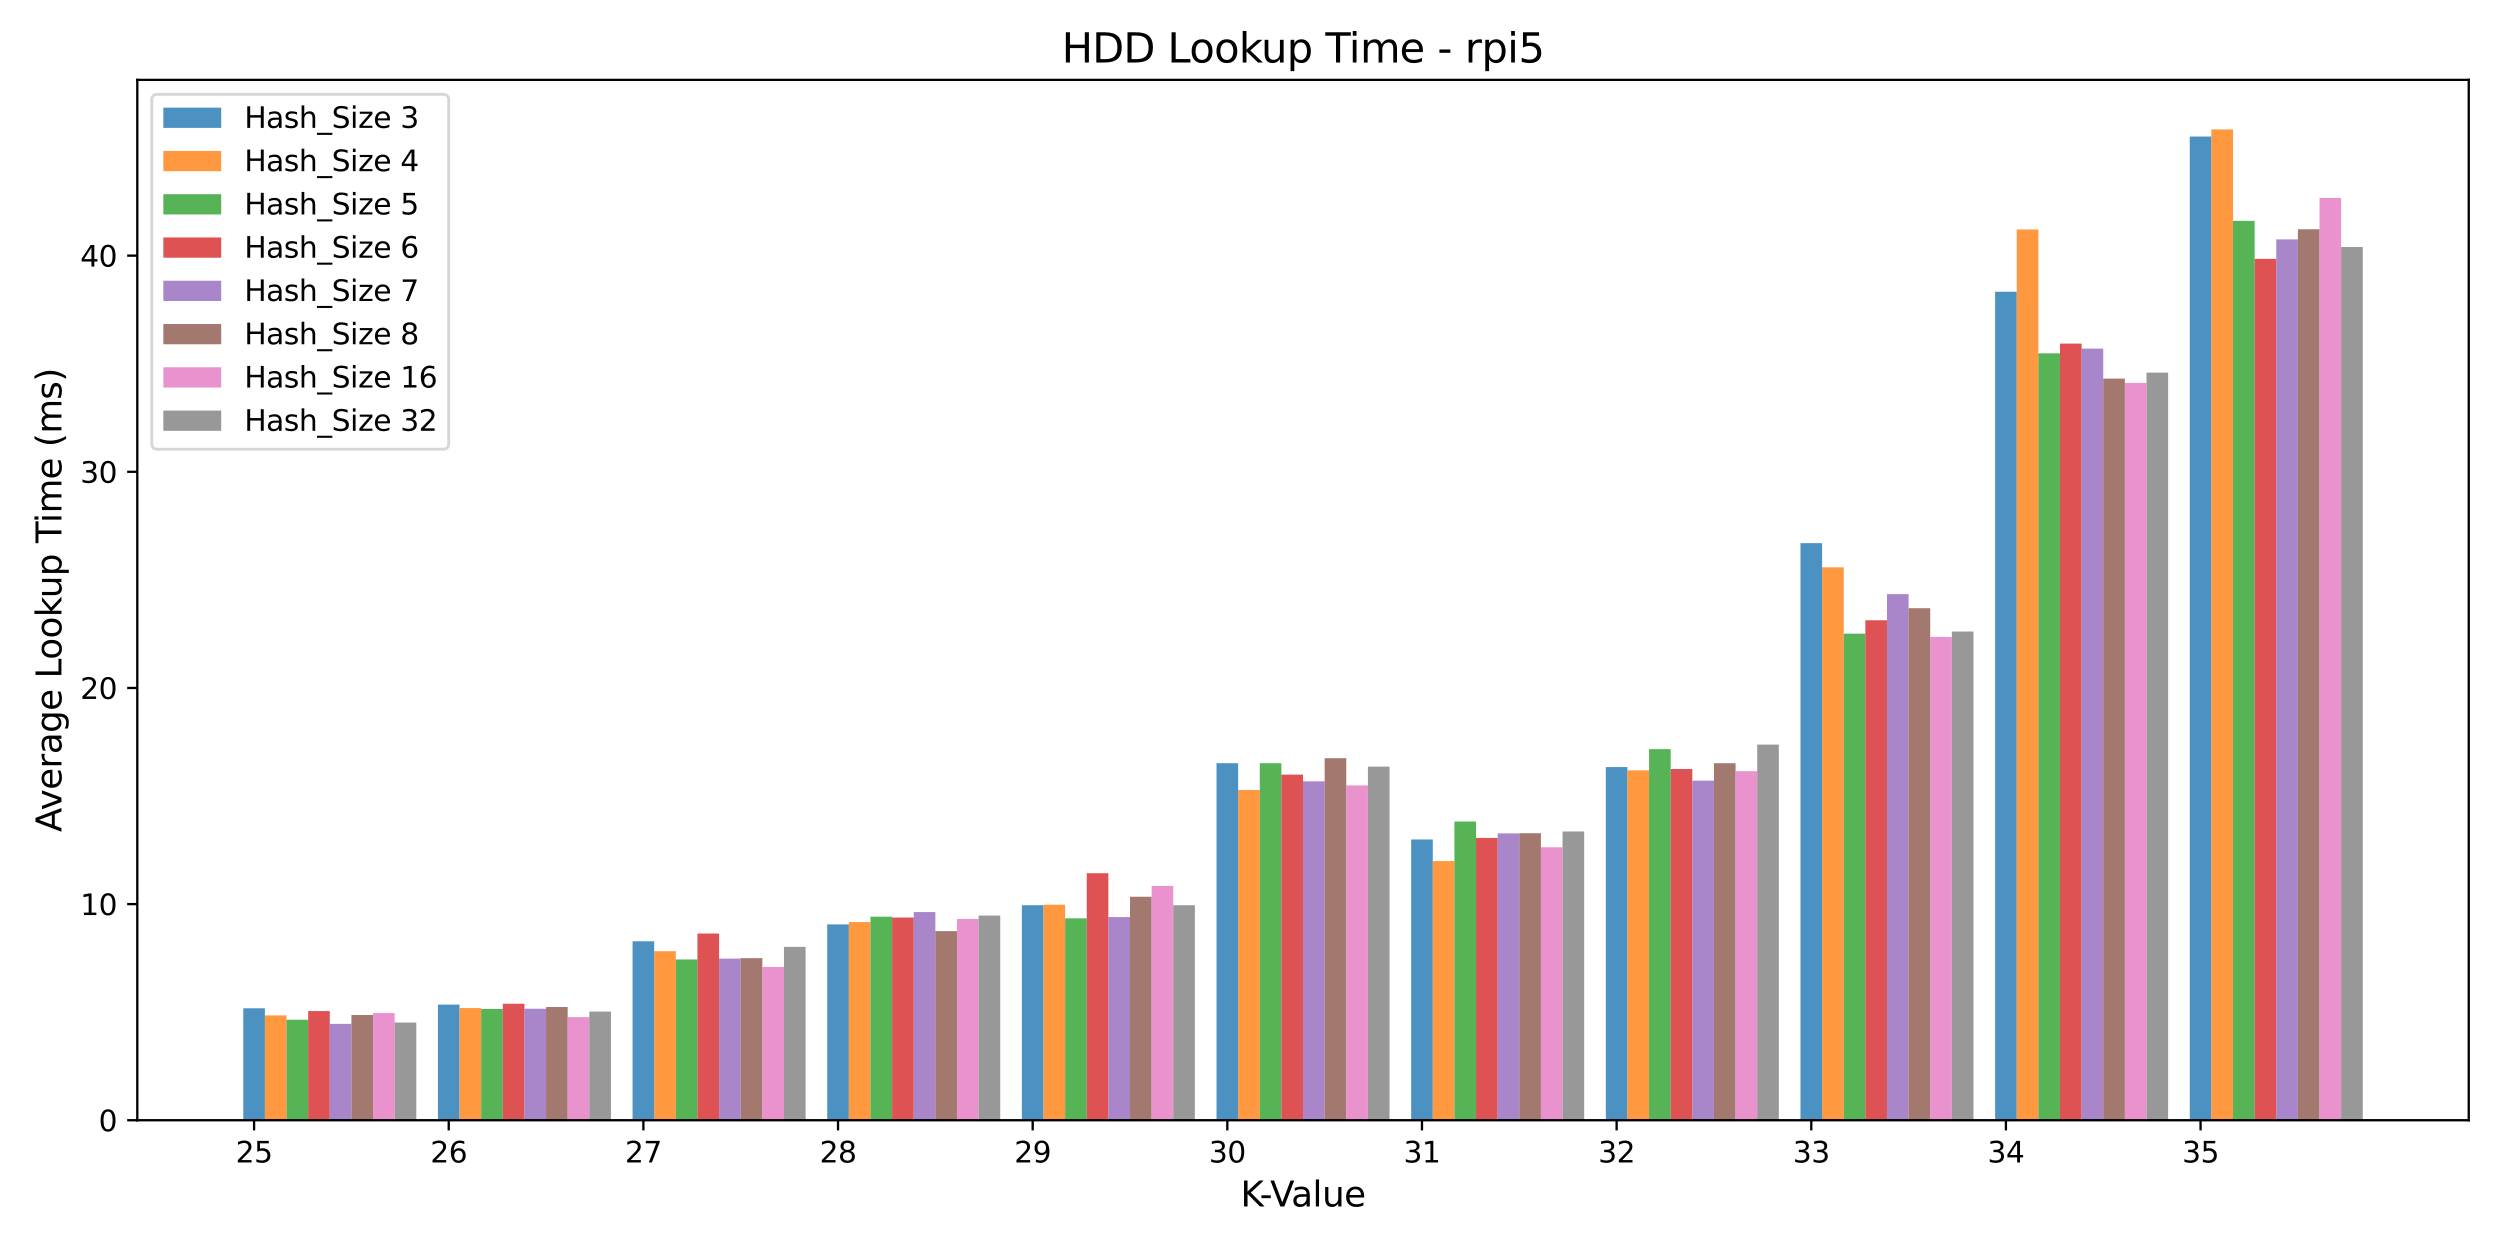 <?xml version="1.0" encoding="utf-8" standalone="no"?>
<!DOCTYPE svg PUBLIC "-//W3C//DTD SVG 1.1//EN"
  "http://www.w3.org/Graphics/SVG/1.1/DTD/svg11.dtd">
<svg xmlns:xlink="http://www.w3.org/1999/xlink" width="864pt" height="432pt" viewBox="0 0 864 432" xmlns="http://www.w3.org/2000/svg" version="1.1">
 <defs>
  <style type="text/css">*{stroke-linejoin: round; stroke-linecap: butt}</style>
 </defs>
 <g id="figure_1">
  <g id="patch_1">
   <path d="M 0 432 
L 864 432 
L 864 0 
L 0 0 
z
" style="fill: #ffffff"/>
  </g>
  <g id="axes_1">
   <g id="patch_2">
    <path d="M 47.45 387.16 
L 853.2 387.16 
L 853.2 27.6 
L 47.45 27.6 
z
" style="fill: #ffffff"/>
   </g>
   <g id="patch_3">
    <path d="M 84.075 387.16 
L 91.549 387.16 
L 91.549 348.464 
L 84.075 348.464 
z
" clip-path="url(#pf5997c4e98)" style="fill: #1f77b4; opacity: 0.8"/>
   </g>
   <g id="patch_4">
    <path d="M 151.345 387.16 
L 158.82 387.16 
L 158.82 347.194 
L 151.345 347.194 
z
" clip-path="url(#pf5997c4e98)" style="fill: #1f77b4; opacity: 0.8"/>
   </g>
   <g id="patch_5">
    <path d="M 218.616 387.16 
L 226.09 387.16 
L 226.09 325.306 
L 218.616 325.306 
z
" clip-path="url(#pf5997c4e98)" style="fill: #1f77b4; opacity: 0.8"/>
   </g>
   <g id="patch_6">
    <path d="M 285.886 387.16 
L 293.361 387.16 
L 293.361 319.479 
L 285.886 319.479 
z
" clip-path="url(#pf5997c4e98)" style="fill: #1f77b4; opacity: 0.8"/>
   </g>
   <g id="patch_7">
    <path d="M 353.157 387.16 
L 360.631 387.16 
L 360.631 312.831 
L 353.157 312.831 
z
" clip-path="url(#pf5997c4e98)" style="fill: #1f77b4; opacity: 0.8"/>
   </g>
   <g id="patch_8">
    <path d="M 420.427 387.16 
L 427.902 387.16 
L 427.902 263.751 
L 420.427 263.751 
z
" clip-path="url(#pf5997c4e98)" style="fill: #1f77b4; opacity: 0.8"/>
   </g>
   <g id="patch_9">
    <path d="M 487.697 387.16 
L 495.172 387.16 
L 495.172 290.121 
L 487.697 290.121 
z
" clip-path="url(#pf5997c4e98)" style="fill: #1f77b4; opacity: 0.8"/>
   </g>
   <g id="patch_10">
    <path d="M 554.968 387.16 
L 562.442 387.16 
L 562.442 265.095 
L 554.968 265.095 
z
" clip-path="url(#pf5997c4e98)" style="fill: #1f77b4; opacity: 0.8"/>
   </g>
   <g id="patch_11">
    <path d="M 622.238 387.16 
L 629.713 387.16 
L 629.713 187.703 
L 622.238 187.703 
z
" clip-path="url(#pf5997c4e98)" style="fill: #1f77b4; opacity: 0.8"/>
   </g>
   <g id="patch_12">
    <path d="M 689.509 387.16 
L 696.983 387.16 
L 696.983 100.824 
L 689.509 100.824 
z
" clip-path="url(#pf5997c4e98)" style="fill: #1f77b4; opacity: 0.8"/>
   </g>
   <g id="patch_13">
    <path d="M 756.779 387.16 
L 764.254 387.16 
L 764.254 47.187 
L 756.779 47.187 
z
" clip-path="url(#pf5997c4e98)" style="fill: #1f77b4; opacity: 0.8"/>
   </g>
   <g id="patch_14">
    <path d="M 91.549 387.16 
L 99.024 387.16 
L 99.024 350.929 
L 91.549 350.929 
z
" clip-path="url(#pf5997c4e98)" style="fill: #ff7f0e; opacity: 0.8"/>
   </g>
   <g id="patch_15">
    <path d="M 158.82 387.16 
L 166.294 387.16 
L 166.294 348.389 
L 158.82 348.389 
z
" clip-path="url(#pf5997c4e98)" style="fill: #ff7f0e; opacity: 0.8"/>
   </g>
   <g id="patch_16">
    <path d="M 226.09 387.16 
L 233.565 387.16 
L 233.565 328.742 
L 226.09 328.742 
z
" clip-path="url(#pf5997c4e98)" style="fill: #ff7f0e; opacity: 0.8"/>
   </g>
   <g id="patch_17">
    <path d="M 293.361 387.16 
L 300.835 387.16 
L 300.835 318.657 
L 293.361 318.657 
z
" clip-path="url(#pf5997c4e98)" style="fill: #ff7f0e; opacity: 0.8"/>
   </g>
   <g id="patch_18">
    <path d="M 360.631 387.16 
L 368.106 387.16 
L 368.106 312.681 
L 360.631 312.681 
z
" clip-path="url(#pf5997c4e98)" style="fill: #ff7f0e; opacity: 0.8"/>
   </g>
   <g id="patch_19">
    <path d="M 427.902 387.16 
L 435.376 387.16 
L 435.376 273.014 
L 427.902 273.014 
z
" clip-path="url(#pf5997c4e98)" style="fill: #ff7f0e; opacity: 0.8"/>
   </g>
   <g id="patch_20">
    <path d="M 495.172 387.16 
L 502.646 387.16 
L 502.646 297.591 
L 495.172 297.591 
z
" clip-path="url(#pf5997c4e98)" style="fill: #ff7f0e; opacity: 0.8"/>
   </g>
   <g id="patch_21">
    <path d="M 562.442 387.16 
L 569.917 387.16 
L 569.917 266.216 
L 562.442 266.216 
z
" clip-path="url(#pf5997c4e98)" style="fill: #ff7f0e; opacity: 0.8"/>
   </g>
   <g id="patch_22">
    <path d="M 629.713 387.16 
L 637.187 387.16 
L 637.187 196.07 
L 629.713 196.07 
z
" clip-path="url(#pf5997c4e98)" style="fill: #ff7f0e; opacity: 0.8"/>
   </g>
   <g id="patch_23">
    <path d="M 696.983 387.16 
L 704.458 387.16 
L 704.458 79.309 
L 696.983 79.309 
z
" clip-path="url(#pf5997c4e98)" style="fill: #ff7f0e; opacity: 0.8"/>
   </g>
   <g id="patch_24">
    <path d="M 764.254 387.16 
L 771.728 387.16 
L 771.728 44.722 
L 764.254 44.722 
z
" clip-path="url(#pf5997c4e98)" style="fill: #ff7f0e; opacity: 0.8"/>
   </g>
   <g id="patch_25">
    <path d="M 99.024 387.16 
L 106.498 387.16 
L 106.498 352.423 
L 99.024 352.423 
z
" clip-path="url(#pf5997c4e98)" style="fill: #2ca02c; opacity: 0.8"/>
   </g>
   <g id="patch_26">
    <path d="M 166.294 387.16 
L 173.769 387.16 
L 173.769 348.688 
L 166.294 348.688 
z
" clip-path="url(#pf5997c4e98)" style="fill: #2ca02c; opacity: 0.8"/>
   </g>
   <g id="patch_27">
    <path d="M 233.565 387.16 
L 241.039 387.16 
L 241.039 331.581 
L 233.565 331.581 
z
" clip-path="url(#pf5997c4e98)" style="fill: #2ca02c; opacity: 0.8"/>
   </g>
   <g id="patch_28">
    <path d="M 300.835 387.16 
L 308.31 387.16 
L 308.31 316.79 
L 300.835 316.79 
z
" clip-path="url(#pf5997c4e98)" style="fill: #2ca02c; opacity: 0.8"/>
   </g>
   <g id="patch_29">
    <path d="M 368.106 387.16 
L 375.58 387.16 
L 375.58 317.387 
L 368.106 317.387 
z
" clip-path="url(#pf5997c4e98)" style="fill: #2ca02c; opacity: 0.8"/>
   </g>
   <g id="patch_30">
    <path d="M 435.376 387.16 
L 442.851 387.16 
L 442.851 263.751 
L 435.376 263.751 
z
" clip-path="url(#pf5997c4e98)" style="fill: #2ca02c; opacity: 0.8"/>
   </g>
   <g id="patch_31">
    <path d="M 502.646 387.16 
L 510.121 387.16 
L 510.121 283.921 
L 502.646 283.921 
z
" clip-path="url(#pf5997c4e98)" style="fill: #2ca02c; opacity: 0.8"/>
   </g>
   <g id="patch_32">
    <path d="M 569.917 387.16 
L 577.391 387.16 
L 577.391 258.895 
L 569.917 258.895 
z
" clip-path="url(#pf5997c4e98)" style="fill: #2ca02c; opacity: 0.8"/>
   </g>
   <g id="patch_33">
    <path d="M 637.187 387.16 
L 644.662 387.16 
L 644.662 219.004 
L 637.187 219.004 
z
" clip-path="url(#pf5997c4e98)" style="fill: #2ca02c; opacity: 0.8"/>
   </g>
   <g id="patch_34">
    <path d="M 704.458 387.16 
L 711.932 387.16 
L 711.932 122.114 
L 704.458 122.114 
z
" clip-path="url(#pf5997c4e98)" style="fill: #2ca02c; opacity: 0.8"/>
   </g>
   <g id="patch_35">
    <path d="M 771.728 387.16 
L 779.203 387.16 
L 779.203 76.321 
L 771.728 76.321 
z
" clip-path="url(#pf5997c4e98)" style="fill: #2ca02c; opacity: 0.8"/>
   </g>
   <g id="patch_36">
    <path d="M 106.498 387.16 
L 113.973 387.16 
L 113.973 349.435 
L 106.498 349.435 
z
" clip-path="url(#pf5997c4e98)" style="fill: #d62728; opacity: 0.8"/>
   </g>
   <g id="patch_37">
    <path d="M 173.769 387.16 
L 181.243 387.16 
L 181.243 346.895 
L 173.769 346.895 
z
" clip-path="url(#pf5997c4e98)" style="fill: #d62728; opacity: 0.8"/>
   </g>
   <g id="patch_38">
    <path d="M 241.039 387.16 
L 248.514 387.16 
L 248.514 322.617 
L 241.039 322.617 
z
" clip-path="url(#pf5997c4e98)" style="fill: #d62728; opacity: 0.8"/>
   </g>
   <g id="patch_39">
    <path d="M 308.31 387.16 
L 315.784 387.16 
L 315.784 317.089 
L 308.31 317.089 
z
" clip-path="url(#pf5997c4e98)" style="fill: #d62728; opacity: 0.8"/>
   </g>
   <g id="patch_40">
    <path d="M 375.58 387.16 
L 383.055 387.16 
L 383.055 301.775 
L 375.58 301.775 
z
" clip-path="url(#pf5997c4e98)" style="fill: #d62728; opacity: 0.8"/>
   </g>
   <g id="patch_41">
    <path d="M 442.851 387.16 
L 450.325 387.16 
L 450.325 267.71 
L 442.851 267.71 
z
" clip-path="url(#pf5997c4e98)" style="fill: #d62728; opacity: 0.8"/>
   </g>
   <g id="patch_42">
    <path d="M 510.121 387.16 
L 517.595 387.16 
L 517.595 289.598 
L 510.121 289.598 
z
" clip-path="url(#pf5997c4e98)" style="fill: #d62728; opacity: 0.8"/>
   </g>
   <g id="patch_43">
    <path d="M 577.391 387.16 
L 584.866 387.16 
L 584.866 265.768 
L 577.391 265.768 
z
" clip-path="url(#pf5997c4e98)" style="fill: #d62728; opacity: 0.8"/>
   </g>
   <g id="patch_44">
    <path d="M 644.662 387.16 
L 652.136 387.16 
L 652.136 214.372 
L 644.662 214.372 
z
" clip-path="url(#pf5997c4e98)" style="fill: #d62728; opacity: 0.8"/>
   </g>
   <g id="patch_45">
    <path d="M 711.932 387.16 
L 719.407 387.16 
L 719.407 118.752 
L 711.932 118.752 
z
" clip-path="url(#pf5997c4e98)" style="fill: #d62728; opacity: 0.8"/>
   </g>
   <g id="patch_46">
    <path d="M 779.203 387.16 
L 786.677 387.16 
L 786.677 89.469 
L 779.203 89.469 
z
" clip-path="url(#pf5997c4e98)" style="fill: #d62728; opacity: 0.8"/>
   </g>
   <g id="patch_47">
    <path d="M 113.973 387.16 
L 121.447 387.16 
L 121.447 353.843 
L 113.973 353.843 
z
" clip-path="url(#pf5997c4e98)" style="fill: #9467bd; opacity: 0.8"/>
   </g>
   <g id="patch_48">
    <path d="M 181.243 387.16 
L 188.718 387.16 
L 188.718 348.613 
L 181.243 348.613 
z
" clip-path="url(#pf5997c4e98)" style="fill: #9467bd; opacity: 0.8"/>
   </g>
   <g id="patch_49">
    <path d="M 248.514 387.16 
L 255.988 387.16 
L 255.988 331.282 
L 248.514 331.282 
z
" clip-path="url(#pf5997c4e98)" style="fill: #9467bd; opacity: 0.8"/>
   </g>
   <g id="patch_50">
    <path d="M 315.784 387.16 
L 323.259 387.16 
L 323.259 315.221 
L 315.784 315.221 
z
" clip-path="url(#pf5997c4e98)" style="fill: #9467bd; opacity: 0.8"/>
   </g>
   <g id="patch_51">
    <path d="M 383.055 387.16 
L 390.529 387.16 
L 390.529 316.939 
L 383.055 316.939 
z
" clip-path="url(#pf5997c4e98)" style="fill: #9467bd; opacity: 0.8"/>
   </g>
   <g id="patch_52">
    <path d="M 450.325 387.16 
L 457.799 387.16 
L 457.799 270.026 
L 450.325 270.026 
z
" clip-path="url(#pf5997c4e98)" style="fill: #9467bd; opacity: 0.8"/>
   </g>
   <g id="patch_53">
    <path d="M 517.595 387.16 
L 525.07 387.16 
L 525.07 288.029 
L 517.595 288.029 
z
" clip-path="url(#pf5997c4e98)" style="fill: #9467bd; opacity: 0.8"/>
   </g>
   <g id="patch_54">
    <path d="M 584.866 387.16 
L 592.34 387.16 
L 592.34 269.802 
L 584.866 269.802 
z
" clip-path="url(#pf5997c4e98)" style="fill: #9467bd; opacity: 0.8"/>
   </g>
   <g id="patch_55">
    <path d="M 652.136 387.16 
L 659.611 387.16 
L 659.611 205.333 
L 652.136 205.333 
z
" clip-path="url(#pf5997c4e98)" style="fill: #9467bd; opacity: 0.8"/>
   </g>
   <g id="patch_56">
    <path d="M 719.407 387.16 
L 726.881 387.16 
L 726.881 120.471 
L 719.407 120.471 
z
" clip-path="url(#pf5997c4e98)" style="fill: #9467bd; opacity: 0.8"/>
   </g>
   <g id="patch_57">
    <path d="M 786.677 387.16 
L 794.152 387.16 
L 794.152 82.746 
L 786.677 82.746 
z
" clip-path="url(#pf5997c4e98)" style="fill: #9467bd; opacity: 0.8"/>
   </g>
   <g id="patch_58">
    <path d="M 121.447 387.16 
L 128.922 387.16 
L 128.922 350.78 
L 121.447 350.78 
z
" clip-path="url(#pf5997c4e98)" style="fill: #8c564b; opacity: 0.8"/>
   </g>
   <g id="patch_59">
    <path d="M 188.718 387.16 
L 196.192 387.16 
L 196.192 348.016 
L 188.718 348.016 
z
" clip-path="url(#pf5997c4e98)" style="fill: #8c564b; opacity: 0.8"/>
   </g>
   <g id="patch_60">
    <path d="M 255.988 387.16 
L 263.463 387.16 
L 263.463 331.133 
L 255.988 331.133 
z
" clip-path="url(#pf5997c4e98)" style="fill: #8c564b; opacity: 0.8"/>
   </g>
   <g id="patch_61">
    <path d="M 323.259 387.16 
L 330.733 387.16 
L 330.733 321.795 
L 323.259 321.795 
z
" clip-path="url(#pf5997c4e98)" style="fill: #8c564b; opacity: 0.8"/>
   </g>
   <g id="patch_62">
    <path d="M 390.529 387.16 
L 398.004 387.16 
L 398.004 309.917 
L 390.529 309.917 
z
" clip-path="url(#pf5997c4e98)" style="fill: #8c564b; opacity: 0.8"/>
   </g>
   <g id="patch_63">
    <path d="M 457.799 387.16 
L 465.274 387.16 
L 465.274 262.033 
L 457.799 262.033 
z
" clip-path="url(#pf5997c4e98)" style="fill: #8c564b; opacity: 0.8"/>
   </g>
   <g id="patch_64">
    <path d="M 525.07 387.16 
L 532.544 387.16 
L 532.544 287.955 
L 525.07 287.955 
z
" clip-path="url(#pf5997c4e98)" style="fill: #8c564b; opacity: 0.8"/>
   </g>
   <g id="patch_65">
    <path d="M 592.34 387.16 
L 599.815 387.16 
L 599.815 263.751 
L 592.34 263.751 
z
" clip-path="url(#pf5997c4e98)" style="fill: #8c564b; opacity: 0.8"/>
   </g>
   <g id="patch_66">
    <path d="M 659.611 387.16 
L 667.085 387.16 
L 667.085 210.189 
L 659.611 210.189 
z
" clip-path="url(#pf5997c4e98)" style="fill: #8c564b; opacity: 0.8"/>
   </g>
   <g id="patch_67">
    <path d="M 726.881 387.16 
L 734.356 387.16 
L 734.356 130.854 
L 726.881 130.854 
z
" clip-path="url(#pf5997c4e98)" style="fill: #8c564b; opacity: 0.8"/>
   </g>
   <g id="patch_68">
    <path d="M 794.152 387.16 
L 801.626 387.16 
L 801.626 79.235 
L 794.152 79.235 
z
" clip-path="url(#pf5997c4e98)" style="fill: #8c564b; opacity: 0.8"/>
   </g>
   <g id="patch_69">
    <path d="M 128.922 387.16 
L 136.396 387.16 
L 136.396 350.107 
L 128.922 350.107 
z
" clip-path="url(#pf5997c4e98)" style="fill: #e377c2; opacity: 0.8"/>
   </g>
   <g id="patch_70">
    <path d="M 196.192 387.16 
L 203.667 387.16 
L 203.667 351.527 
L 196.192 351.527 
z
" clip-path="url(#pf5997c4e98)" style="fill: #e377c2; opacity: 0.8"/>
   </g>
   <g id="patch_71">
    <path d="M 263.463 387.16 
L 270.937 387.16 
L 270.937 334.196 
L 263.463 334.196 
z
" clip-path="url(#pf5997c4e98)" style="fill: #e377c2; opacity: 0.8"/>
   </g>
   <g id="patch_72">
    <path d="M 330.733 387.16 
L 338.208 387.16 
L 338.208 317.612 
L 330.733 317.612 
z
" clip-path="url(#pf5997c4e98)" style="fill: #e377c2; opacity: 0.8"/>
   </g>
   <g id="patch_73">
    <path d="M 398.004 387.16 
L 405.478 387.16 
L 405.478 306.182 
L 398.004 306.182 
z
" clip-path="url(#pf5997c4e98)" style="fill: #e377c2; opacity: 0.8"/>
   </g>
   <g id="patch_74">
    <path d="M 465.274 387.16 
L 472.748 387.16 
L 472.748 271.445 
L 465.274 271.445 
z
" clip-path="url(#pf5997c4e98)" style="fill: #e377c2; opacity: 0.8"/>
   </g>
   <g id="patch_75">
    <path d="M 532.544 387.16 
L 540.019 387.16 
L 540.019 292.81 
L 532.544 292.81 
z
" clip-path="url(#pf5997c4e98)" style="fill: #e377c2; opacity: 0.8"/>
   </g>
   <g id="patch_76">
    <path d="M 599.815 387.16 
L 607.289 387.16 
L 607.289 266.515 
L 599.815 266.515 
z
" clip-path="url(#pf5997c4e98)" style="fill: #e377c2; opacity: 0.8"/>
   </g>
   <g id="patch_77">
    <path d="M 667.085 387.16 
L 674.56 387.16 
L 674.56 220.124 
L 667.085 220.124 
z
" clip-path="url(#pf5997c4e98)" style="fill: #e377c2; opacity: 0.8"/>
   </g>
   <g id="patch_78">
    <path d="M 734.356 387.16 
L 741.83 387.16 
L 741.83 132.348 
L 734.356 132.348 
z
" clip-path="url(#pf5997c4e98)" style="fill: #e377c2; opacity: 0.8"/>
   </g>
   <g id="patch_79">
    <path d="M 801.626 387.16 
L 809.101 387.16 
L 809.101 68.403 
L 801.626 68.403 
z
" clip-path="url(#pf5997c4e98)" style="fill: #e377c2; opacity: 0.8"/>
   </g>
   <g id="patch_80">
    <path d="M 136.396 387.16 
L 143.871 387.16 
L 143.871 353.394 
L 136.396 353.394 
z
" clip-path="url(#pf5997c4e98)" style="fill: #7f7f7f; opacity: 0.8"/>
   </g>
   <g id="patch_81">
    <path d="M 203.667 387.16 
L 211.141 387.16 
L 211.141 349.584 
L 203.667 349.584 
z
" clip-path="url(#pf5997c4e98)" style="fill: #7f7f7f; opacity: 0.8"/>
   </g>
   <g id="patch_82">
    <path d="M 270.937 387.16 
L 278.412 387.16 
L 278.412 327.248 
L 270.937 327.248 
z
" clip-path="url(#pf5997c4e98)" style="fill: #7f7f7f; opacity: 0.8"/>
   </g>
   <g id="patch_83">
    <path d="M 338.208 387.16 
L 345.682 387.16 
L 345.682 316.416 
L 338.208 316.416 
z
" clip-path="url(#pf5997c4e98)" style="fill: #7f7f7f; opacity: 0.8"/>
   </g>
   <g id="patch_84">
    <path d="M 405.478 387.16 
L 412.953 387.16 
L 412.953 312.831 
L 405.478 312.831 
z
" clip-path="url(#pf5997c4e98)" style="fill: #7f7f7f; opacity: 0.8"/>
   </g>
   <g id="patch_85">
    <path d="M 472.748 387.16 
L 480.223 387.16 
L 480.223 264.946 
L 472.748 264.946 
z
" clip-path="url(#pf5997c4e98)" style="fill: #7f7f7f; opacity: 0.8"/>
   </g>
   <g id="patch_86">
    <path d="M 540.019 387.16 
L 547.493 387.16 
L 547.493 287.357 
L 540.019 287.357 
z
" clip-path="url(#pf5997c4e98)" style="fill: #7f7f7f; opacity: 0.8"/>
   </g>
   <g id="patch_87">
    <path d="M 607.289 387.16 
L 614.764 387.16 
L 614.764 257.326 
L 607.289 257.326 
z
" clip-path="url(#pf5997c4e98)" style="fill: #7f7f7f; opacity: 0.8"/>
   </g>
   <g id="patch_88">
    <path d="M 674.56 387.16 
L 682.034 387.16 
L 682.034 218.257 
L 674.56 218.257 
z
" clip-path="url(#pf5997c4e98)" style="fill: #7f7f7f; opacity: 0.8"/>
   </g>
   <g id="patch_89">
    <path d="M 741.83 387.16 
L 749.305 387.16 
L 749.305 128.763 
L 741.83 128.763 
z
" clip-path="url(#pf5997c4e98)" style="fill: #7f7f7f; opacity: 0.8"/>
   </g>
   <g id="patch_90">
    <path d="M 809.101 387.16 
L 816.575 387.16 
L 816.575 85.36 
L 809.101 85.36 
z
" clip-path="url(#pf5997c4e98)" style="fill: #7f7f7f; opacity: 0.8"/>
   </g>
   <g id="matplotlib.axis_1">
    <g id="xtick_1">
     <g id="line2d_1">
      <defs>
       <path id="mb152e91483" d="M 0 0 
L 0 3.5 
" style="stroke: #000000; stroke-width: 0.8"/>
      </defs>
      <g>
       <use xlink:href="#mb152e91483" x="87.812" y="387.16" style="stroke: #000000; stroke-width: 0.8"/>
      </g>
     </g>
     <g id="text_1">
      <!-- 25 -->
      <g transform="translate(81.45 401.758) scale(0.1 -0.1)">
       <defs>
        <path id="DejaVuSans-32" d="M 1228 531 
L 3431 531 
L 3431 0 
L 469 0 
L 469 531 
Q 828 903 1448 1529 
Q 2069 2156 2228 2338 
Q 2531 2678 2651 2914 
Q 2772 3150 2772 3378 
Q 2772 3750 2511 3984 
Q 2250 4219 1831 4219 
Q 1534 4219 1204 4116 
Q 875 4013 500 3803 
L 500 4441 
Q 881 4594 1212 4672 
Q 1544 4750 1819 4750 
Q 2544 4750 2975 4387 
Q 3406 4025 3406 3419 
Q 3406 3131 3298 2873 
Q 3191 2616 2906 2266 
Q 2828 2175 2409 1742 
Q 1991 1309 1228 531 
z
" transform="scale(0.016)"/>
        <path id="DejaVuSans-35" d="M 691 4666 
L 3169 4666 
L 3169 4134 
L 1269 4134 
L 1269 2991 
Q 1406 3038 1543 3061 
Q 1681 3084 1819 3084 
Q 2600 3084 3056 2656 
Q 3513 2228 3513 1497 
Q 3513 744 3044 326 
Q 2575 -91 1722 -91 
Q 1428 -91 1123 -41 
Q 819 9 494 109 
L 494 744 
Q 775 591 1075 516 
Q 1375 441 1709 441 
Q 2250 441 2565 725 
Q 2881 1009 2881 1497 
Q 2881 1984 2565 2268 
Q 2250 2553 1709 2553 
Q 1456 2553 1204 2497 
Q 953 2441 691 2322 
L 691 4666 
z
" transform="scale(0.016)"/>
       </defs>
       <use xlink:href="#DejaVuSans-32"/>
       <use xlink:href="#DejaVuSans-35" transform="translate(63.623 0)"/>
      </g>
     </g>
    </g>
    <g id="xtick_2">
     <g id="line2d_2">
      <g>
       <use xlink:href="#mb152e91483" x="155.083" y="387.16" style="stroke: #000000; stroke-width: 0.8"/>
      </g>
     </g>
     <g id="text_2">
      <!-- 26 -->
      <g transform="translate(148.72 401.758) scale(0.1 -0.1)">
       <defs>
        <path id="DejaVuSans-36" d="M 2113 2584 
Q 1688 2584 1439 2293 
Q 1191 2003 1191 1497 
Q 1191 994 1439 701 
Q 1688 409 2113 409 
Q 2538 409 2786 701 
Q 3034 994 3034 1497 
Q 3034 2003 2786 2293 
Q 2538 2584 2113 2584 
z
M 3366 4563 
L 3366 3988 
Q 3128 4100 2886 4159 
Q 2644 4219 2406 4219 
Q 1781 4219 1451 3797 
Q 1122 3375 1075 2522 
Q 1259 2794 1537 2939 
Q 1816 3084 2150 3084 
Q 2853 3084 3261 2657 
Q 3669 2231 3669 1497 
Q 3669 778 3244 343 
Q 2819 -91 2113 -91 
Q 1303 -91 875 529 
Q 447 1150 447 2328 
Q 447 3434 972 4092 
Q 1497 4750 2381 4750 
Q 2619 4750 2861 4703 
Q 3103 4656 3366 4563 
z
" transform="scale(0.016)"/>
       </defs>
       <use xlink:href="#DejaVuSans-32"/>
       <use xlink:href="#DejaVuSans-36" transform="translate(63.623 0)"/>
      </g>
     </g>
    </g>
    <g id="xtick_3">
     <g id="line2d_3">
      <g>
       <use xlink:href="#mb152e91483" x="222.353" y="387.16" style="stroke: #000000; stroke-width: 0.8"/>
      </g>
     </g>
     <g id="text_3">
      <!-- 27 -->
      <g transform="translate(215.991 401.758) scale(0.1 -0.1)">
       <defs>
        <path id="DejaVuSans-37" d="M 525 4666 
L 3525 4666 
L 3525 4397 
L 1831 0 
L 1172 0 
L 2766 4134 
L 525 4134 
L 525 4666 
z
" transform="scale(0.016)"/>
       </defs>
       <use xlink:href="#DejaVuSans-32"/>
       <use xlink:href="#DejaVuSans-37" transform="translate(63.623 0)"/>
      </g>
     </g>
    </g>
    <g id="xtick_4">
     <g id="line2d_4">
      <g>
       <use xlink:href="#mb152e91483" x="289.623" y="387.16" style="stroke: #000000; stroke-width: 0.8"/>
      </g>
     </g>
     <g id="text_4">
      <!-- 28 -->
      <g transform="translate(283.261 401.758) scale(0.1 -0.1)">
       <defs>
        <path id="DejaVuSans-38" d="M 2034 2216 
Q 1584 2216 1326 1975 
Q 1069 1734 1069 1313 
Q 1069 891 1326 650 
Q 1584 409 2034 409 
Q 2484 409 2743 651 
Q 3003 894 3003 1313 
Q 3003 1734 2745 1975 
Q 2488 2216 2034 2216 
z
M 1403 2484 
Q 997 2584 770 2862 
Q 544 3141 544 3541 
Q 544 4100 942 4425 
Q 1341 4750 2034 4750 
Q 2731 4750 3128 4425 
Q 3525 4100 3525 3541 
Q 3525 3141 3298 2862 
Q 3072 2584 2669 2484 
Q 3125 2378 3379 2068 
Q 3634 1759 3634 1313 
Q 3634 634 3220 271 
Q 2806 -91 2034 -91 
Q 1263 -91 848 271 
Q 434 634 434 1313 
Q 434 1759 690 2068 
Q 947 2378 1403 2484 
z
M 1172 3481 
Q 1172 3119 1398 2916 
Q 1625 2713 2034 2713 
Q 2441 2713 2670 2916 
Q 2900 3119 2900 3481 
Q 2900 3844 2670 4047 
Q 2441 4250 2034 4250 
Q 1625 4250 1398 4047 
Q 1172 3844 1172 3481 
z
" transform="scale(0.016)"/>
       </defs>
       <use xlink:href="#DejaVuSans-32"/>
       <use xlink:href="#DejaVuSans-38" transform="translate(63.623 0)"/>
      </g>
     </g>
    </g>
    <g id="xtick_5">
     <g id="line2d_5">
      <g>
       <use xlink:href="#mb152e91483" x="356.894" y="387.16" style="stroke: #000000; stroke-width: 0.8"/>
      </g>
     </g>
     <g id="text_5">
      <!-- 29 -->
      <g transform="translate(350.531 401.758) scale(0.1 -0.1)">
       <defs>
        <path id="DejaVuSans-39" d="M 703 97 
L 703 672 
Q 941 559 1184 500 
Q 1428 441 1663 441 
Q 2288 441 2617 861 
Q 2947 1281 2994 2138 
Q 2813 1869 2534 1725 
Q 2256 1581 1919 1581 
Q 1219 1581 811 2004 
Q 403 2428 403 3163 
Q 403 3881 828 4315 
Q 1253 4750 1959 4750 
Q 2769 4750 3195 4129 
Q 3622 3509 3622 2328 
Q 3622 1225 3098 567 
Q 2575 -91 1691 -91 
Q 1453 -91 1209 -44 
Q 966 3 703 97 
z
M 1959 2075 
Q 2384 2075 2632 2365 
Q 2881 2656 2881 3163 
Q 2881 3666 2632 3958 
Q 2384 4250 1959 4250 
Q 1534 4250 1286 3958 
Q 1038 3666 1038 3163 
Q 1038 2656 1286 2365 
Q 1534 2075 1959 2075 
z
" transform="scale(0.016)"/>
       </defs>
       <use xlink:href="#DejaVuSans-32"/>
       <use xlink:href="#DejaVuSans-39" transform="translate(63.623 0)"/>
      </g>
     </g>
    </g>
    <g id="xtick_6">
     <g id="line2d_6">
      <g>
       <use xlink:href="#mb152e91483" x="424.164" y="387.16" style="stroke: #000000; stroke-width: 0.8"/>
      </g>
     </g>
     <g id="text_6">
      <!-- 30 -->
      <g transform="translate(417.802 401.758) scale(0.1 -0.1)">
       <defs>
        <path id="DejaVuSans-33" d="M 2597 2516 
Q 3050 2419 3304 2112 
Q 3559 1806 3559 1356 
Q 3559 666 3084 287 
Q 2609 -91 1734 -91 
Q 1441 -91 1130 -33 
Q 819 25 488 141 
L 488 750 
Q 750 597 1062 519 
Q 1375 441 1716 441 
Q 2309 441 2620 675 
Q 2931 909 2931 1356 
Q 2931 1769 2642 2001 
Q 2353 2234 1838 2234 
L 1294 2234 
L 1294 2753 
L 1863 2753 
Q 2328 2753 2575 2939 
Q 2822 3125 2822 3475 
Q 2822 3834 2567 4026 
Q 2313 4219 1838 4219 
Q 1578 4219 1281 4162 
Q 984 4106 628 3988 
L 628 4550 
Q 988 4650 1302 4700 
Q 1616 4750 1894 4750 
Q 2613 4750 3031 4423 
Q 3450 4097 3450 3541 
Q 3450 3153 3228 2886 
Q 3006 2619 2597 2516 
z
" transform="scale(0.016)"/>
        <path id="DejaVuSans-30" d="M 2034 4250 
Q 1547 4250 1301 3770 
Q 1056 3291 1056 2328 
Q 1056 1369 1301 889 
Q 1547 409 2034 409 
Q 2525 409 2770 889 
Q 3016 1369 3016 2328 
Q 3016 3291 2770 3770 
Q 2525 4250 2034 4250 
z
M 2034 4750 
Q 2819 4750 3233 4129 
Q 3647 3509 3647 2328 
Q 3647 1150 3233 529 
Q 2819 -91 2034 -91 
Q 1250 -91 836 529 
Q 422 1150 422 2328 
Q 422 3509 836 4129 
Q 1250 4750 2034 4750 
z
" transform="scale(0.016)"/>
       </defs>
       <use xlink:href="#DejaVuSans-33"/>
       <use xlink:href="#DejaVuSans-30" transform="translate(63.623 0)"/>
      </g>
     </g>
    </g>
    <g id="xtick_7">
     <g id="line2d_7">
      <g>
       <use xlink:href="#mb152e91483" x="491.435" y="387.16" style="stroke: #000000; stroke-width: 0.8"/>
      </g>
     </g>
     <g id="text_7">
      <!-- 31 -->
      <g transform="translate(485.072 401.758) scale(0.1 -0.1)">
       <defs>
        <path id="DejaVuSans-31" d="M 794 531 
L 1825 531 
L 1825 4091 
L 703 3866 
L 703 4441 
L 1819 4666 
L 2450 4666 
L 2450 531 
L 3481 531 
L 3481 0 
L 794 0 
L 794 531 
z
" transform="scale(0.016)"/>
       </defs>
       <use xlink:href="#DejaVuSans-33"/>
       <use xlink:href="#DejaVuSans-31" transform="translate(63.623 0)"/>
      </g>
     </g>
    </g>
    <g id="xtick_8">
     <g id="line2d_8">
      <g>
       <use xlink:href="#mb152e91483" x="558.705" y="387.16" style="stroke: #000000; stroke-width: 0.8"/>
      </g>
     </g>
     <g id="text_8">
      <!-- 32 -->
      <g transform="translate(552.343 401.758) scale(0.1 -0.1)">
       <use xlink:href="#DejaVuSans-33"/>
       <use xlink:href="#DejaVuSans-32" transform="translate(63.623 0)"/>
      </g>
     </g>
    </g>
    <g id="xtick_9">
     <g id="line2d_9">
      <g>
       <use xlink:href="#mb152e91483" x="625.976" y="387.16" style="stroke: #000000; stroke-width: 0.8"/>
      </g>
     </g>
     <g id="text_9">
      <!-- 33 -->
      <g transform="translate(619.613 401.758) scale(0.1 -0.1)">
       <use xlink:href="#DejaVuSans-33"/>
       <use xlink:href="#DejaVuSans-33" transform="translate(63.623 0)"/>
      </g>
     </g>
    </g>
    <g id="xtick_10">
     <g id="line2d_10">
      <g>
       <use xlink:href="#mb152e91483" x="693.246" y="387.16" style="stroke: #000000; stroke-width: 0.8"/>
      </g>
     </g>
     <g id="text_10">
      <!-- 34 -->
      <g transform="translate(686.883 401.758) scale(0.1 -0.1)">
       <defs>
        <path id="DejaVuSans-34" d="M 2419 4116 
L 825 1625 
L 2419 1625 
L 2419 4116 
z
M 2253 4666 
L 3047 4666 
L 3047 1625 
L 3713 1625 
L 3713 1100 
L 3047 1100 
L 3047 0 
L 2419 0 
L 2419 1100 
L 313 1100 
L 313 1709 
L 2253 4666 
z
" transform="scale(0.016)"/>
       </defs>
       <use xlink:href="#DejaVuSans-33"/>
       <use xlink:href="#DejaVuSans-34" transform="translate(63.623 0)"/>
      </g>
     </g>
    </g>
    <g id="xtick_11">
     <g id="line2d_11">
      <g>
       <use xlink:href="#mb152e91483" x="760.516" y="387.16" style="stroke: #000000; stroke-width: 0.8"/>
      </g>
     </g>
     <g id="text_11">
      <!-- 35 -->
      <g transform="translate(754.154 401.758) scale(0.1 -0.1)">
       <use xlink:href="#DejaVuSans-33"/>
       <use xlink:href="#DejaVuSans-35" transform="translate(63.623 0)"/>
      </g>
     </g>
    </g>
    <g id="text_12">
     <!-- K-Value -->
     <g transform="translate(428.731 416.956) scale(0.12 -0.12)">
      <defs>
       <path id="DejaVuSans-4b" d="M 628 4666 
L 1259 4666 
L 1259 2694 
L 3353 4666 
L 4166 4666 
L 1850 2491 
L 4331 0 
L 3500 0 
L 1259 2247 
L 1259 0 
L 628 0 
L 628 4666 
z
" transform="scale(0.016)"/>
       <path id="DejaVuSans-2d" d="M 313 2009 
L 1997 2009 
L 1997 1497 
L 313 1497 
L 313 2009 
z
" transform="scale(0.016)"/>
       <path id="DejaVuSans-56" d="M 1831 0 
L 50 4666 
L 709 4666 
L 2188 738 
L 3669 4666 
L 4325 4666 
L 2547 0 
L 1831 0 
z
" transform="scale(0.016)"/>
       <path id="DejaVuSans-61" d="M 2194 1759 
Q 1497 1759 1228 1600 
Q 959 1441 959 1056 
Q 959 750 1161 570 
Q 1363 391 1709 391 
Q 2188 391 2477 730 
Q 2766 1069 2766 1631 
L 2766 1759 
L 2194 1759 
z
M 3341 1997 
L 3341 0 
L 2766 0 
L 2766 531 
Q 2569 213 2275 61 
Q 1981 -91 1556 -91 
Q 1019 -91 701 211 
Q 384 513 384 1019 
Q 384 1609 779 1909 
Q 1175 2209 1959 2209 
L 2766 2209 
L 2766 2266 
Q 2766 2663 2505 2880 
Q 2244 3097 1772 3097 
Q 1472 3097 1187 3025 
Q 903 2953 641 2809 
L 641 3341 
Q 956 3463 1253 3523 
Q 1550 3584 1831 3584 
Q 2591 3584 2966 3190 
Q 3341 2797 3341 1997 
z
" transform="scale(0.016)"/>
       <path id="DejaVuSans-6c" d="M 603 4863 
L 1178 4863 
L 1178 0 
L 603 0 
L 603 4863 
z
" transform="scale(0.016)"/>
       <path id="DejaVuSans-75" d="M 544 1381 
L 544 3500 
L 1119 3500 
L 1119 1403 
Q 1119 906 1312 657 
Q 1506 409 1894 409 
Q 2359 409 2629 706 
Q 2900 1003 2900 1516 
L 2900 3500 
L 3475 3500 
L 3475 0 
L 2900 0 
L 2900 538 
Q 2691 219 2414 64 
Q 2138 -91 1772 -91 
Q 1169 -91 856 284 
Q 544 659 544 1381 
z
M 1991 3584 
L 1991 3584 
z
" transform="scale(0.016)"/>
       <path id="DejaVuSans-65" d="M 3597 1894 
L 3597 1613 
L 953 1613 
Q 991 1019 1311 708 
Q 1631 397 2203 397 
Q 2534 397 2845 478 
Q 3156 559 3463 722 
L 3463 178 
Q 3153 47 2828 -22 
Q 2503 -91 2169 -91 
Q 1331 -91 842 396 
Q 353 884 353 1716 
Q 353 2575 817 3079 
Q 1281 3584 2069 3584 
Q 2775 3584 3186 3129 
Q 3597 2675 3597 1894 
z
M 3022 2063 
Q 3016 2534 2758 2815 
Q 2500 3097 2075 3097 
Q 1594 3097 1305 2825 
Q 1016 2553 972 2059 
L 3022 2063 
z
" transform="scale(0.016)"/>
      </defs>
      <use xlink:href="#DejaVuSans-4b"/>
      <use xlink:href="#DejaVuSans-2d" transform="translate(55.076 0)"/>
      <use xlink:href="#DejaVuSans-56" transform="translate(85.285 0)"/>
      <use xlink:href="#DejaVuSans-61" transform="translate(145.943 0)"/>
      <use xlink:href="#DejaVuSans-6c" transform="translate(207.223 0)"/>
      <use xlink:href="#DejaVuSans-75" transform="translate(235.006 0)"/>
      <use xlink:href="#DejaVuSans-65" transform="translate(298.385 0)"/>
     </g>
    </g>
   </g>
   <g id="matplotlib.axis_2">
    <g id="ytick_1">
     <g id="line2d_12">
      <defs>
       <path id="m03c3c8f67b" d="M 0 0 
L -3.5 0 
" style="stroke: #000000; stroke-width: 0.8"/>
      </defs>
      <g>
       <use xlink:href="#m03c3c8f67b" x="47.45" y="387.16" style="stroke: #000000; stroke-width: 0.8"/>
      </g>
     </g>
     <g id="text_13">
      <!-- 0 -->
      <g transform="translate(34.087 390.959) scale(0.1 -0.1)">
       <use xlink:href="#DejaVuSans-30"/>
      </g>
     </g>
    </g>
    <g id="ytick_2">
     <g id="line2d_13">
      <g>
       <use xlink:href="#m03c3c8f67b" x="47.45" y="312.457" style="stroke: #000000; stroke-width: 0.8"/>
      </g>
     </g>
     <g id="text_14">
      <!-- 10 -->
      <g transform="translate(27.725 316.256) scale(0.1 -0.1)">
       <use xlink:href="#DejaVuSans-31"/>
       <use xlink:href="#DejaVuSans-30" transform="translate(63.623 0)"/>
      </g>
     </g>
    </g>
    <g id="ytick_3">
     <g id="line2d_14">
      <g>
       <use xlink:href="#m03c3c8f67b" x="47.45" y="237.754" style="stroke: #000000; stroke-width: 0.8"/>
      </g>
     </g>
     <g id="text_15">
      <!-- 20 -->
      <g transform="translate(27.725 241.553) scale(0.1 -0.1)">
       <use xlink:href="#DejaVuSans-32"/>
       <use xlink:href="#DejaVuSans-30" transform="translate(63.623 0)"/>
      </g>
     </g>
    </g>
    <g id="ytick_4">
     <g id="line2d_15">
      <g>
       <use xlink:href="#m03c3c8f67b" x="47.45" y="163.051" style="stroke: #000000; stroke-width: 0.8"/>
      </g>
     </g>
     <g id="text_16">
      <!-- 30 -->
      <g transform="translate(27.725 166.851) scale(0.1 -0.1)">
       <use xlink:href="#DejaVuSans-33"/>
       <use xlink:href="#DejaVuSans-30" transform="translate(63.623 0)"/>
      </g>
     </g>
    </g>
    <g id="ytick_5">
     <g id="line2d_16">
      <g>
       <use xlink:href="#m03c3c8f67b" x="47.45" y="88.348" style="stroke: #000000; stroke-width: 0.8"/>
      </g>
     </g>
     <g id="text_17">
      <!-- 40 -->
      <g transform="translate(27.725 92.148) scale(0.1 -0.1)">
       <use xlink:href="#DejaVuSans-34"/>
       <use xlink:href="#DejaVuSans-30" transform="translate(63.623 0)"/>
      </g>
     </g>
    </g>
    <g id="text_18">
     <!-- Average Lookup Time (ms) -->
     <g transform="translate(21.229 287.551) rotate(-90) scale(0.12 -0.12)">
      <defs>
       <path id="DejaVuSans-41" d="M 2188 4044 
L 1331 1722 
L 3047 1722 
L 2188 4044 
z
M 1831 4666 
L 2547 4666 
L 4325 0 
L 3669 0 
L 3244 1197 
L 1141 1197 
L 716 0 
L 50 0 
L 1831 4666 
z
" transform="scale(0.016)"/>
       <path id="DejaVuSans-76" d="M 191 3500 
L 800 3500 
L 1894 563 
L 2988 3500 
L 3597 3500 
L 2284 0 
L 1503 0 
L 191 3500 
z
" transform="scale(0.016)"/>
       <path id="DejaVuSans-72" d="M 2631 2963 
Q 2534 3019 2420 3045 
Q 2306 3072 2169 3072 
Q 1681 3072 1420 2755 
Q 1159 2438 1159 1844 
L 1159 0 
L 581 0 
L 581 3500 
L 1159 3500 
L 1159 2956 
Q 1341 3275 1631 3429 
Q 1922 3584 2338 3584 
Q 2397 3584 2469 3576 
Q 2541 3569 2628 3553 
L 2631 2963 
z
" transform="scale(0.016)"/>
       <path id="DejaVuSans-67" d="M 2906 1791 
Q 2906 2416 2648 2759 
Q 2391 3103 1925 3103 
Q 1463 3103 1205 2759 
Q 947 2416 947 1791 
Q 947 1169 1205 825 
Q 1463 481 1925 481 
Q 2391 481 2648 825 
Q 2906 1169 2906 1791 
z
M 3481 434 
Q 3481 -459 3084 -895 
Q 2688 -1331 1869 -1331 
Q 1566 -1331 1297 -1286 
Q 1028 -1241 775 -1147 
L 775 -588 
Q 1028 -725 1275 -790 
Q 1522 -856 1778 -856 
Q 2344 -856 2625 -561 
Q 2906 -266 2906 331 
L 2906 616 
Q 2728 306 2450 153 
Q 2172 0 1784 0 
Q 1141 0 747 490 
Q 353 981 353 1791 
Q 353 2603 747 3093 
Q 1141 3584 1784 3584 
Q 2172 3584 2450 3431 
Q 2728 3278 2906 2969 
L 2906 3500 
L 3481 3500 
L 3481 434 
z
" transform="scale(0.016)"/>
       <path id="DejaVuSans-20" transform="scale(0.016)"/>
       <path id="DejaVuSans-4c" d="M 628 4666 
L 1259 4666 
L 1259 531 
L 3531 531 
L 3531 0 
L 628 0 
L 628 4666 
z
" transform="scale(0.016)"/>
       <path id="DejaVuSans-6f" d="M 1959 3097 
Q 1497 3097 1228 2736 
Q 959 2375 959 1747 
Q 959 1119 1226 758 
Q 1494 397 1959 397 
Q 2419 397 2687 759 
Q 2956 1122 2956 1747 
Q 2956 2369 2687 2733 
Q 2419 3097 1959 3097 
z
M 1959 3584 
Q 2709 3584 3137 3096 
Q 3566 2609 3566 1747 
Q 3566 888 3137 398 
Q 2709 -91 1959 -91 
Q 1206 -91 779 398 
Q 353 888 353 1747 
Q 353 2609 779 3096 
Q 1206 3584 1959 3584 
z
" transform="scale(0.016)"/>
       <path id="DejaVuSans-6b" d="M 581 4863 
L 1159 4863 
L 1159 1991 
L 2875 3500 
L 3609 3500 
L 1753 1863 
L 3688 0 
L 2938 0 
L 1159 1709 
L 1159 0 
L 581 0 
L 581 4863 
z
" transform="scale(0.016)"/>
       <path id="DejaVuSans-70" d="M 1159 525 
L 1159 -1331 
L 581 -1331 
L 581 3500 
L 1159 3500 
L 1159 2969 
Q 1341 3281 1617 3432 
Q 1894 3584 2278 3584 
Q 2916 3584 3314 3078 
Q 3713 2572 3713 1747 
Q 3713 922 3314 415 
Q 2916 -91 2278 -91 
Q 1894 -91 1617 61 
Q 1341 213 1159 525 
z
M 3116 1747 
Q 3116 2381 2855 2742 
Q 2594 3103 2138 3103 
Q 1681 3103 1420 2742 
Q 1159 2381 1159 1747 
Q 1159 1113 1420 752 
Q 1681 391 2138 391 
Q 2594 391 2855 752 
Q 3116 1113 3116 1747 
z
" transform="scale(0.016)"/>
       <path id="DejaVuSans-54" d="M -19 4666 
L 3928 4666 
L 3928 4134 
L 2272 4134 
L 2272 0 
L 1638 0 
L 1638 4134 
L -19 4134 
L -19 4666 
z
" transform="scale(0.016)"/>
       <path id="DejaVuSans-69" d="M 603 3500 
L 1178 3500 
L 1178 0 
L 603 0 
L 603 3500 
z
M 603 4863 
L 1178 4863 
L 1178 4134 
L 603 4134 
L 603 4863 
z
" transform="scale(0.016)"/>
       <path id="DejaVuSans-6d" d="M 3328 2828 
Q 3544 3216 3844 3400 
Q 4144 3584 4550 3584 
Q 5097 3584 5394 3201 
Q 5691 2819 5691 2113 
L 5691 0 
L 5113 0 
L 5113 2094 
Q 5113 2597 4934 2840 
Q 4756 3084 4391 3084 
Q 3944 3084 3684 2787 
Q 3425 2491 3425 1978 
L 3425 0 
L 2847 0 
L 2847 2094 
Q 2847 2600 2669 2842 
Q 2491 3084 2119 3084 
Q 1678 3084 1418 2786 
Q 1159 2488 1159 1978 
L 1159 0 
L 581 0 
L 581 3500 
L 1159 3500 
L 1159 2956 
Q 1356 3278 1631 3431 
Q 1906 3584 2284 3584 
Q 2666 3584 2933 3390 
Q 3200 3197 3328 2828 
z
" transform="scale(0.016)"/>
       <path id="DejaVuSans-28" d="M 1984 4856 
Q 1566 4138 1362 3434 
Q 1159 2731 1159 2009 
Q 1159 1288 1364 580 
Q 1569 -128 1984 -844 
L 1484 -844 
Q 1016 -109 783 600 
Q 550 1309 550 2009 
Q 550 2706 781 3412 
Q 1013 4119 1484 4856 
L 1984 4856 
z
" transform="scale(0.016)"/>
       <path id="DejaVuSans-73" d="M 2834 3397 
L 2834 2853 
Q 2591 2978 2328 3040 
Q 2066 3103 1784 3103 
Q 1356 3103 1142 2972 
Q 928 2841 928 2578 
Q 928 2378 1081 2264 
Q 1234 2150 1697 2047 
L 1894 2003 
Q 2506 1872 2764 1633 
Q 3022 1394 3022 966 
Q 3022 478 2636 193 
Q 2250 -91 1575 -91 
Q 1294 -91 989 -36 
Q 684 19 347 128 
L 347 722 
Q 666 556 975 473 
Q 1284 391 1588 391 
Q 1994 391 2212 530 
Q 2431 669 2431 922 
Q 2431 1156 2273 1281 
Q 2116 1406 1581 1522 
L 1381 1569 
Q 847 1681 609 1914 
Q 372 2147 372 2553 
Q 372 3047 722 3315 
Q 1072 3584 1716 3584 
Q 2034 3584 2315 3537 
Q 2597 3491 2834 3397 
z
" transform="scale(0.016)"/>
       <path id="DejaVuSans-29" d="M 513 4856 
L 1013 4856 
Q 1481 4119 1714 3412 
Q 1947 2706 1947 2009 
Q 1947 1309 1714 600 
Q 1481 -109 1013 -844 
L 513 -844 
Q 928 -128 1133 580 
Q 1338 1288 1338 2009 
Q 1338 2731 1133 3434 
Q 928 4138 513 4856 
z
" transform="scale(0.016)"/>
      </defs>
      <use xlink:href="#DejaVuSans-41"/>
      <use xlink:href="#DejaVuSans-76" transform="translate(62.533 0)"/>
      <use xlink:href="#DejaVuSans-65" transform="translate(121.713 0)"/>
      <use xlink:href="#DejaVuSans-72" transform="translate(183.236 0)"/>
      <use xlink:href="#DejaVuSans-61" transform="translate(224.35 0)"/>
      <use xlink:href="#DejaVuSans-67" transform="translate(285.629 0)"/>
      <use xlink:href="#DejaVuSans-65" transform="translate(349.105 0)"/>
      <use xlink:href="#DejaVuSans-20" transform="translate(410.629 0)"/>
      <use xlink:href="#DejaVuSans-4c" transform="translate(442.416 0)"/>
      <use xlink:href="#DejaVuSans-6f" transform="translate(496.379 0)"/>
      <use xlink:href="#DejaVuSans-6f" transform="translate(557.561 0)"/>
      <use xlink:href="#DejaVuSans-6b" transform="translate(618.742 0)"/>
      <use xlink:href="#DejaVuSans-75" transform="translate(673.527 0)"/>
      <use xlink:href="#DejaVuSans-70" transform="translate(736.906 0)"/>
      <use xlink:href="#DejaVuSans-20" transform="translate(800.383 0)"/>
      <use xlink:href="#DejaVuSans-54" transform="translate(832.17 0)"/>
      <use xlink:href="#DejaVuSans-69" transform="translate(890.129 0)"/>
      <use xlink:href="#DejaVuSans-6d" transform="translate(917.912 0)"/>
      <use xlink:href="#DejaVuSans-65" transform="translate(1015.324 0)"/>
      <use xlink:href="#DejaVuSans-20" transform="translate(1076.848 0)"/>
      <use xlink:href="#DejaVuSans-28" transform="translate(1108.635 0)"/>
      <use xlink:href="#DejaVuSans-6d" transform="translate(1147.648 0)"/>
      <use xlink:href="#DejaVuSans-73" transform="translate(1245.061 0)"/>
      <use xlink:href="#DejaVuSans-29" transform="translate(1297.16 0)"/>
     </g>
    </g>
   </g>
   <g id="patch_91">
    <path d="M 47.45 387.16 
L 47.45 27.6 
" style="fill: none; stroke: #000000; stroke-width: 0.8; stroke-linejoin: miter; stroke-linecap: square"/>
   </g>
   <g id="patch_92">
    <path d="M 853.2 387.16 
L 853.2 27.6 
" style="fill: none; stroke: #000000; stroke-width: 0.8; stroke-linejoin: miter; stroke-linecap: square"/>
   </g>
   <g id="patch_93">
    <path d="M 47.45 387.16 
L 853.2 387.16 
" style="fill: none; stroke: #000000; stroke-width: 0.8; stroke-linejoin: miter; stroke-linecap: square"/>
   </g>
   <g id="patch_94">
    <path d="M 47.45 27.6 
L 853.2 27.6 
" style="fill: none; stroke: #000000; stroke-width: 0.8; stroke-linejoin: miter; stroke-linecap: square"/>
   </g>
   <g id="text_19">
    <!-- HDD Lookup Time - rpi5 -->
    <g transform="translate(366.951 21.6) scale(0.14 -0.14)">
     <defs>
      <path id="DejaVuSans-48" d="M 628 4666 
L 1259 4666 
L 1259 2753 
L 3553 2753 
L 3553 4666 
L 4184 4666 
L 4184 0 
L 3553 0 
L 3553 2222 
L 1259 2222 
L 1259 0 
L 628 0 
L 628 4666 
z
" transform="scale(0.016)"/>
      <path id="DejaVuSans-44" d="M 1259 4147 
L 1259 519 
L 2022 519 
Q 2988 519 3436 956 
Q 3884 1394 3884 2338 
Q 3884 3275 3436 3711 
Q 2988 4147 2022 4147 
L 1259 4147 
z
M 628 4666 
L 1925 4666 
Q 3281 4666 3915 4102 
Q 4550 3538 4550 2338 
Q 4550 1131 3912 565 
Q 3275 0 1925 0 
L 628 0 
L 628 4666 
z
" transform="scale(0.016)"/>
     </defs>
     <use xlink:href="#DejaVuSans-48"/>
     <use xlink:href="#DejaVuSans-44" transform="translate(75.195 0)"/>
     <use xlink:href="#DejaVuSans-44" transform="translate(152.197 0)"/>
     <use xlink:href="#DejaVuSans-20" transform="translate(229.199 0)"/>
     <use xlink:href="#DejaVuSans-4c" transform="translate(260.986 0)"/>
     <use xlink:href="#DejaVuSans-6f" transform="translate(314.949 0)"/>
     <use xlink:href="#DejaVuSans-6f" transform="translate(376.131 0)"/>
     <use xlink:href="#DejaVuSans-6b" transform="translate(437.312 0)"/>
     <use xlink:href="#DejaVuSans-75" transform="translate(492.098 0)"/>
     <use xlink:href="#DejaVuSans-70" transform="translate(555.477 0)"/>
     <use xlink:href="#DejaVuSans-20" transform="translate(618.953 0)"/>
     <use xlink:href="#DejaVuSans-54" transform="translate(650.74 0)"/>
     <use xlink:href="#DejaVuSans-69" transform="translate(708.699 0)"/>
     <use xlink:href="#DejaVuSans-6d" transform="translate(736.482 0)"/>
     <use xlink:href="#DejaVuSans-65" transform="translate(833.895 0)"/>
     <use xlink:href="#DejaVuSans-20" transform="translate(895.418 0)"/>
     <use xlink:href="#DejaVuSans-2d" transform="translate(927.205 0)"/>
     <use xlink:href="#DejaVuSans-20" transform="translate(963.289 0)"/>
     <use xlink:href="#DejaVuSans-72" transform="translate(995.076 0)"/>
     <use xlink:href="#DejaVuSans-70" transform="translate(1036.189 0)"/>
     <use xlink:href="#DejaVuSans-69" transform="translate(1099.666 0)"/>
     <use xlink:href="#DejaVuSans-35" transform="translate(1127.449 0)"/>
    </g>
   </g>
   <g id="legend_1">
    <g id="patch_95">
     <path d="M 54.45 155.25 
L 153.077 155.25 
Q 155.077 155.25 155.077 153.25 
L 155.077 34.6 
Q 155.077 32.6 153.077 32.6 
L 54.45 32.6 
Q 52.45 32.6 52.45 34.6 
L 52.45 153.25 
Q 52.45 155.25 54.45 155.25 
z
" style="fill: #ffffff; opacity: 0.8; stroke: #cccccc; stroke-linejoin: miter"/>
    </g>
    <g id="patch_96">
     <path d="M 56.45 44.198 
L 76.45 44.198 
L 76.45 37.198 
L 56.45 37.198 
z
" style="fill: #1f77b4; opacity: 0.8"/>
    </g>
    <g id="text_20">
     <!-- Hash_Size 3 -->
     <g transform="translate(84.45 44.198) scale(0.1 -0.1)">
      <defs>
       <path id="DejaVuSans-68" d="M 3513 2113 
L 3513 0 
L 2938 0 
L 2938 2094 
Q 2938 2591 2744 2837 
Q 2550 3084 2163 3084 
Q 1697 3084 1428 2787 
Q 1159 2491 1159 1978 
L 1159 0 
L 581 0 
L 581 4863 
L 1159 4863 
L 1159 2956 
Q 1366 3272 1645 3428 
Q 1925 3584 2291 3584 
Q 2894 3584 3203 3211 
Q 3513 2838 3513 2113 
z
" transform="scale(0.016)"/>
       <path id="DejaVuSans-5f" d="M 3263 -1063 
L 3263 -1509 
L -63 -1509 
L -63 -1063 
L 3263 -1063 
z
" transform="scale(0.016)"/>
       <path id="DejaVuSans-53" d="M 3425 4513 
L 3425 3897 
Q 3066 4069 2747 4153 
Q 2428 4238 2131 4238 
Q 1616 4238 1336 4038 
Q 1056 3838 1056 3469 
Q 1056 3159 1242 3001 
Q 1428 2844 1947 2747 
L 2328 2669 
Q 3034 2534 3370 2195 
Q 3706 1856 3706 1288 
Q 3706 609 3251 259 
Q 2797 -91 1919 -91 
Q 1588 -91 1214 -16 
Q 841 59 441 206 
L 441 856 
Q 825 641 1194 531 
Q 1563 422 1919 422 
Q 2459 422 2753 634 
Q 3047 847 3047 1241 
Q 3047 1584 2836 1778 
Q 2625 1972 2144 2069 
L 1759 2144 
Q 1053 2284 737 2584 
Q 422 2884 422 3419 
Q 422 4038 858 4394 
Q 1294 4750 2059 4750 
Q 2388 4750 2728 4690 
Q 3069 4631 3425 4513 
z
" transform="scale(0.016)"/>
       <path id="DejaVuSans-7a" d="M 353 3500 
L 3084 3500 
L 3084 2975 
L 922 459 
L 3084 459 
L 3084 0 
L 275 0 
L 275 525 
L 2438 3041 
L 353 3041 
L 353 3500 
z
" transform="scale(0.016)"/>
      </defs>
      <use xlink:href="#DejaVuSans-48"/>
      <use xlink:href="#DejaVuSans-61" transform="translate(75.195 0)"/>
      <use xlink:href="#DejaVuSans-73" transform="translate(136.475 0)"/>
      <use xlink:href="#DejaVuSans-68" transform="translate(188.574 0)"/>
      <use xlink:href="#DejaVuSans-5f" transform="translate(251.953 0)"/>
      <use xlink:href="#DejaVuSans-53" transform="translate(301.953 0)"/>
      <use xlink:href="#DejaVuSans-69" transform="translate(365.43 0)"/>
      <use xlink:href="#DejaVuSans-7a" transform="translate(393.213 0)"/>
      <use xlink:href="#DejaVuSans-65" transform="translate(445.703 0)"/>
      <use xlink:href="#DejaVuSans-20" transform="translate(507.227 0)"/>
      <use xlink:href="#DejaVuSans-33" transform="translate(539.014 0)"/>
     </g>
    </g>
    <g id="patch_97">
     <path d="M 56.45 59.155 
L 76.45 59.155 
L 76.45 52.155 
L 56.45 52.155 
z
" style="fill: #ff7f0e; opacity: 0.8"/>
    </g>
    <g id="text_21">
     <!-- Hash_Size 4 -->
     <g transform="translate(84.45 59.155) scale(0.1 -0.1)">
      <use xlink:href="#DejaVuSans-48"/>
      <use xlink:href="#DejaVuSans-61" transform="translate(75.195 0)"/>
      <use xlink:href="#DejaVuSans-73" transform="translate(136.475 0)"/>
      <use xlink:href="#DejaVuSans-68" transform="translate(188.574 0)"/>
      <use xlink:href="#DejaVuSans-5f" transform="translate(251.953 0)"/>
      <use xlink:href="#DejaVuSans-53" transform="translate(301.953 0)"/>
      <use xlink:href="#DejaVuSans-69" transform="translate(365.43 0)"/>
      <use xlink:href="#DejaVuSans-7a" transform="translate(393.213 0)"/>
      <use xlink:href="#DejaVuSans-65" transform="translate(445.703 0)"/>
      <use xlink:href="#DejaVuSans-20" transform="translate(507.227 0)"/>
      <use xlink:href="#DejaVuSans-34" transform="translate(539.014 0)"/>
     </g>
    </g>
    <g id="patch_98">
     <path d="M 56.45 74.111 
L 76.45 74.111 
L 76.45 67.111 
L 56.45 67.111 
z
" style="fill: #2ca02c; opacity: 0.8"/>
    </g>
    <g id="text_22">
     <!-- Hash_Size 5 -->
     <g transform="translate(84.45 74.111) scale(0.1 -0.1)">
      <use xlink:href="#DejaVuSans-48"/>
      <use xlink:href="#DejaVuSans-61" transform="translate(75.195 0)"/>
      <use xlink:href="#DejaVuSans-73" transform="translate(136.475 0)"/>
      <use xlink:href="#DejaVuSans-68" transform="translate(188.574 0)"/>
      <use xlink:href="#DejaVuSans-5f" transform="translate(251.953 0)"/>
      <use xlink:href="#DejaVuSans-53" transform="translate(301.953 0)"/>
      <use xlink:href="#DejaVuSans-69" transform="translate(365.43 0)"/>
      <use xlink:href="#DejaVuSans-7a" transform="translate(393.213 0)"/>
      <use xlink:href="#DejaVuSans-65" transform="translate(445.703 0)"/>
      <use xlink:href="#DejaVuSans-20" transform="translate(507.227 0)"/>
      <use xlink:href="#DejaVuSans-35" transform="translate(539.014 0)"/>
     </g>
    </g>
    <g id="patch_99">
     <path d="M 56.45 89.067 
L 76.45 89.067 
L 76.45 82.067 
L 56.45 82.067 
z
" style="fill: #d62728; opacity: 0.8"/>
    </g>
    <g id="text_23">
     <!-- Hash_Size 6 -->
     <g transform="translate(84.45 89.067) scale(0.1 -0.1)">
      <use xlink:href="#DejaVuSans-48"/>
      <use xlink:href="#DejaVuSans-61" transform="translate(75.195 0)"/>
      <use xlink:href="#DejaVuSans-73" transform="translate(136.475 0)"/>
      <use xlink:href="#DejaVuSans-68" transform="translate(188.574 0)"/>
      <use xlink:href="#DejaVuSans-5f" transform="translate(251.953 0)"/>
      <use xlink:href="#DejaVuSans-53" transform="translate(301.953 0)"/>
      <use xlink:href="#DejaVuSans-69" transform="translate(365.43 0)"/>
      <use xlink:href="#DejaVuSans-7a" transform="translate(393.213 0)"/>
      <use xlink:href="#DejaVuSans-65" transform="translate(445.703 0)"/>
      <use xlink:href="#DejaVuSans-20" transform="translate(507.227 0)"/>
      <use xlink:href="#DejaVuSans-36" transform="translate(539.014 0)"/>
     </g>
    </g>
    <g id="patch_100">
     <path d="M 56.45 104.023 
L 76.45 104.023 
L 76.45 97.023 
L 56.45 97.023 
z
" style="fill: #9467bd; opacity: 0.8"/>
    </g>
    <g id="text_24">
     <!-- Hash_Size 7 -->
     <g transform="translate(84.45 104.023) scale(0.1 -0.1)">
      <use xlink:href="#DejaVuSans-48"/>
      <use xlink:href="#DejaVuSans-61" transform="translate(75.195 0)"/>
      <use xlink:href="#DejaVuSans-73" transform="translate(136.475 0)"/>
      <use xlink:href="#DejaVuSans-68" transform="translate(188.574 0)"/>
      <use xlink:href="#DejaVuSans-5f" transform="translate(251.953 0)"/>
      <use xlink:href="#DejaVuSans-53" transform="translate(301.953 0)"/>
      <use xlink:href="#DejaVuSans-69" transform="translate(365.43 0)"/>
      <use xlink:href="#DejaVuSans-7a" transform="translate(393.213 0)"/>
      <use xlink:href="#DejaVuSans-65" transform="translate(445.703 0)"/>
      <use xlink:href="#DejaVuSans-20" transform="translate(507.227 0)"/>
      <use xlink:href="#DejaVuSans-37" transform="translate(539.014 0)"/>
     </g>
    </g>
    <g id="patch_101">
     <path d="M 56.45 118.98 
L 76.45 118.98 
L 76.45 111.98 
L 56.45 111.98 
z
" style="fill: #8c564b; opacity: 0.8"/>
    </g>
    <g id="text_25">
     <!-- Hash_Size 8 -->
     <g transform="translate(84.45 118.98) scale(0.1 -0.1)">
      <use xlink:href="#DejaVuSans-48"/>
      <use xlink:href="#DejaVuSans-61" transform="translate(75.195 0)"/>
      <use xlink:href="#DejaVuSans-73" transform="translate(136.475 0)"/>
      <use xlink:href="#DejaVuSans-68" transform="translate(188.574 0)"/>
      <use xlink:href="#DejaVuSans-5f" transform="translate(251.953 0)"/>
      <use xlink:href="#DejaVuSans-53" transform="translate(301.953 0)"/>
      <use xlink:href="#DejaVuSans-69" transform="translate(365.43 0)"/>
      <use xlink:href="#DejaVuSans-7a" transform="translate(393.213 0)"/>
      <use xlink:href="#DejaVuSans-65" transform="translate(445.703 0)"/>
      <use xlink:href="#DejaVuSans-20" transform="translate(507.227 0)"/>
      <use xlink:href="#DejaVuSans-38" transform="translate(539.014 0)"/>
     </g>
    </g>
    <g id="patch_102">
     <path d="M 56.45 133.936 
L 76.45 133.936 
L 76.45 126.936 
L 56.45 126.936 
z
" style="fill: #e377c2; opacity: 0.8"/>
    </g>
    <g id="text_26">
     <!-- Hash_Size 16 -->
     <g transform="translate(84.45 133.936) scale(0.1 -0.1)">
      <use xlink:href="#DejaVuSans-48"/>
      <use xlink:href="#DejaVuSans-61" transform="translate(75.195 0)"/>
      <use xlink:href="#DejaVuSans-73" transform="translate(136.475 0)"/>
      <use xlink:href="#DejaVuSans-68" transform="translate(188.574 0)"/>
      <use xlink:href="#DejaVuSans-5f" transform="translate(251.953 0)"/>
      <use xlink:href="#DejaVuSans-53" transform="translate(301.953 0)"/>
      <use xlink:href="#DejaVuSans-69" transform="translate(365.43 0)"/>
      <use xlink:href="#DejaVuSans-7a" transform="translate(393.213 0)"/>
      <use xlink:href="#DejaVuSans-65" transform="translate(445.703 0)"/>
      <use xlink:href="#DejaVuSans-20" transform="translate(507.227 0)"/>
      <use xlink:href="#DejaVuSans-31" transform="translate(539.014 0)"/>
      <use xlink:href="#DejaVuSans-36" transform="translate(602.637 0)"/>
     </g>
    </g>
    <g id="patch_103">
     <path d="M 56.45 148.892 
L 76.45 148.892 
L 76.45 141.892 
L 56.45 141.892 
z
" style="fill: #7f7f7f; opacity: 0.8"/>
    </g>
    <g id="text_27">
     <!-- Hash_Size 32 -->
     <g transform="translate(84.45 148.892) scale(0.1 -0.1)">
      <use xlink:href="#DejaVuSans-48"/>
      <use xlink:href="#DejaVuSans-61" transform="translate(75.195 0)"/>
      <use xlink:href="#DejaVuSans-73" transform="translate(136.475 0)"/>
      <use xlink:href="#DejaVuSans-68" transform="translate(188.574 0)"/>
      <use xlink:href="#DejaVuSans-5f" transform="translate(251.953 0)"/>
      <use xlink:href="#DejaVuSans-53" transform="translate(301.953 0)"/>
      <use xlink:href="#DejaVuSans-69" transform="translate(365.43 0)"/>
      <use xlink:href="#DejaVuSans-7a" transform="translate(393.213 0)"/>
      <use xlink:href="#DejaVuSans-65" transform="translate(445.703 0)"/>
      <use xlink:href="#DejaVuSans-20" transform="translate(507.227 0)"/>
      <use xlink:href="#DejaVuSans-33" transform="translate(539.014 0)"/>
      <use xlink:href="#DejaVuSans-32" transform="translate(602.637 0)"/>
     </g>
    </g>
   </g>
  </g>
 </g>
 <defs>
  <clipPath id="pf5997c4e98">
   <rect x="47.45" y="27.6" width="805.75" height="359.56"/>
  </clipPath>
 </defs>
</svg>
